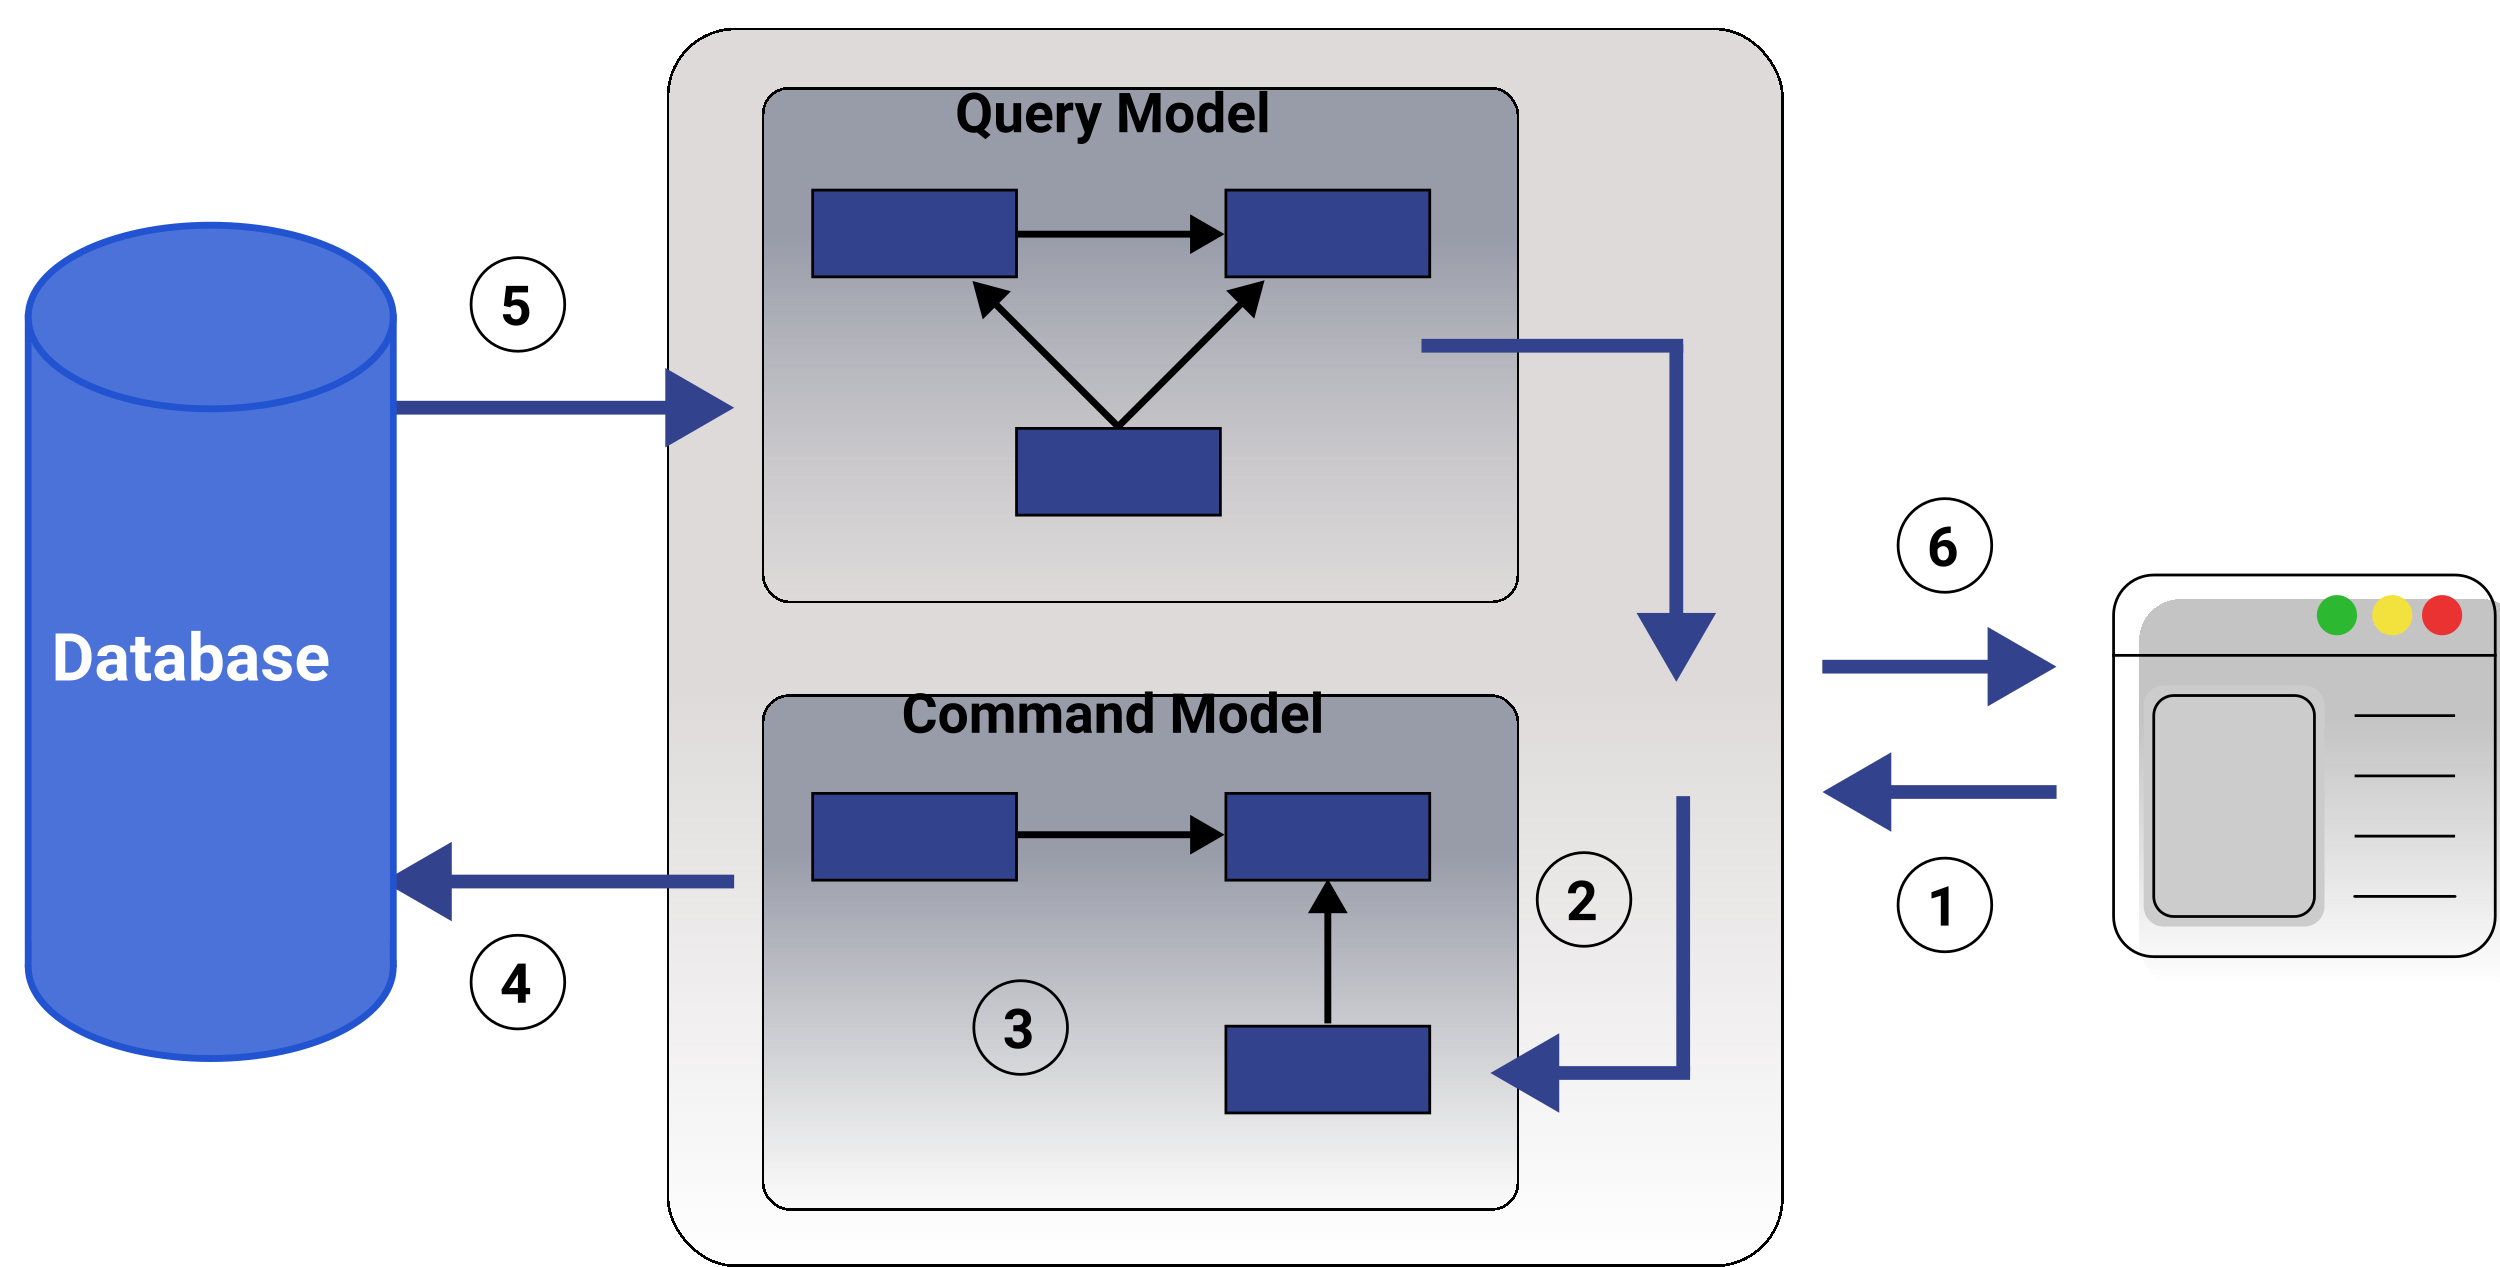 <svg width="1815" height="920" viewBox="0 0 1815 920" fill="none" xmlns="http://www.w3.org/2000/svg">
<g clip-path="url(#clip0_885:3)">
<rect width="1815" height="920" fill="white"/>
<g filter="url(#filter0_d_885:3)">
<rect x="464" width="811" height="900" rx="50" fill="url(#paint0_linear_885:3)" shape-rendering="crispEdges"/>
<rect x="465" y="1" width="809" height="898" rx="49" stroke="black" stroke-width="2" shape-rendering="crispEdges"/>
</g>
<g filter="url(#filter1_d_885:3)">
<g filter="url(#filter2_d_885:3)">
<rect x="1513" y="395" width="280" height="281" rx="30" fill="url(#paint1_linear_885:3)" shape-rendering="crispEdges"/>
</g>
<path d="M1762.38 397.458H1543.63C1527.52 397.458 1514.46 410.517 1514.46 426.625V645.375C1514.46 661.483 1527.52 674.542 1543.63 674.542H1762.38C1778.48 674.542 1791.54 661.483 1791.54 645.375V426.625C1791.54 410.517 1778.48 397.458 1762.38 397.458Z" stroke="black" stroke-width="2"/>
<path d="M1653 477.667H1550.92C1542.86 477.667 1536.33 484.196 1536.33 492.25V638.083C1536.33 646.137 1542.86 652.666 1550.92 652.666H1653C1661.05 652.666 1667.58 646.137 1667.58 638.083V492.25C1667.58 484.196 1661.05 477.667 1653 477.667Z" fill="#CCCCCC"/>
<path d="M1645.71 484.958H1558.21C1550.15 484.958 1543.62 491.487 1543.62 499.542V630.792C1543.62 638.846 1550.15 645.375 1558.21 645.375H1645.71C1653.76 645.375 1660.29 638.846 1660.29 630.792V499.542C1660.29 491.487 1653.76 484.958 1645.71 484.958Z" stroke="black" stroke-width="2"/>
<path d="M1514.46 455.792H1791.54" stroke="black" stroke-width="2" stroke-linecap="square"/>
<path d="M1689.46 630.791H1762.38M1689.46 499.542H1762.38H1689.46ZM1689.46 543.292H1762.38H1689.46ZM1689.46 587.041H1762.38H1689.46Z" stroke="black" stroke-width="2" stroke-linecap="round"/>
<path d="M1676.63 441.208C1684.68 441.208 1691.21 434.679 1691.21 426.625C1691.21 418.571 1684.68 412.042 1676.63 412.042C1668.57 412.042 1662.04 418.571 1662.04 426.625C1662.04 434.679 1668.57 441.208 1676.63 441.208Z" fill="#2DB832"/>
<path d="M1716.79 441.208C1724.85 441.208 1731.38 434.679 1731.38 426.625C1731.38 418.571 1724.85 412.042 1716.79 412.042C1708.74 412.042 1702.21 418.571 1702.21 426.625C1702.21 434.679 1708.74 441.208 1716.79 441.208Z" fill="#F3E13D"/>
<path d="M1752.96 441.208C1761.01 441.208 1767.54 434.679 1767.54 426.625C1767.54 418.571 1761.01 412.042 1752.96 412.042C1744.9 412.042 1738.38 418.571 1738.38 426.625C1738.38 434.679 1744.9 441.208 1752.96 441.208Z" fill="#EB3232"/>
</g>
<g filter="url(#filter3_d_885:3)">
<rect x="533" y="43" width="550" height="375" rx="20" fill="url(#paint2_linear_885:3)" shape-rendering="crispEdges"/>
<rect x="534" y="44" width="548" height="373" rx="19" stroke="black" stroke-width="2" shape-rendering="crispEdges"/>
</g>
<rect x="738" y="311" width="148" height="63" fill="#33428D" stroke="black" stroke-width="2"/>
<rect x="590" y="138" width="148" height="63" fill="#33428D" stroke="black" stroke-width="2"/>
<rect x="890" y="138" width="148" height="63" fill="#33428D" stroke="black" stroke-width="2"/>
<path d="M918.066 203.465L890.182 210.936L910.595 231.348L918.066 203.465ZM813.768 311.298L903.924 221.142L900.388 217.607L810.232 307.763L813.768 311.298Z" fill="black"/>
<path d="M889 170L864 155.566V184.434L889 170ZM739 172.5H866.5V167.5H739V172.5Z" fill="black"/>
<path d="M706 204L713.471 231.884L733.884 211.471L706 204ZM813.834 308.298L723.678 218.142L720.142 221.678L810.298 311.834L813.834 308.298Z" fill="black"/>
<path d="M719.309 82.426C719.309 85.082 718.879 87.393 718.02 89.359C717.16 91.312 715.969 92.882 714.445 94.066L719.172 97.777L715.441 101.078L709.387 96.215C708.697 96.332 707.98 96.391 707.238 96.391C704.882 96.391 702.779 95.824 700.93 94.691C699.081 93.559 697.648 91.944 696.633 89.848C695.617 87.738 695.103 85.316 695.09 82.582V81.176C695.09 78.376 695.591 75.915 696.594 73.793C697.609 71.658 699.035 70.023 700.871 68.891C702.72 67.745 704.829 67.172 707.199 67.172C709.569 67.172 711.672 67.745 713.508 68.891C715.357 70.023 716.783 71.658 717.785 73.793C718.801 75.915 719.309 78.37 719.309 81.156V82.426ZM713.371 81.137C713.371 78.155 712.837 75.889 711.77 74.34C710.702 72.79 709.178 72.016 707.199 72.016C705.233 72.016 703.716 72.784 702.648 74.32C701.581 75.844 701.04 78.083 701.027 81.039V82.426C701.027 85.329 701.561 87.582 702.629 89.184C703.697 90.785 705.233 91.586 707.238 91.586C709.204 91.586 710.715 90.818 711.77 89.281C712.824 87.732 713.358 85.479 713.371 82.523V81.137ZM735.891 93.852C734.497 95.544 732.57 96.391 730.109 96.391C727.844 96.391 726.112 95.74 724.914 94.438C723.729 93.135 723.124 91.228 723.098 88.715V74.867H728.742V88.519C728.742 90.72 729.745 91.82 731.75 91.82C733.664 91.82 734.979 91.156 735.695 89.828V74.867H741.359V96H736.047L735.891 93.852ZM755.344 96.391C752.245 96.391 749.719 95.44 747.766 93.539C745.826 91.638 744.855 89.106 744.855 85.941V85.394C744.855 83.272 745.266 81.378 746.086 79.711C746.906 78.031 748.065 76.742 749.562 75.844C751.073 74.932 752.792 74.477 754.719 74.477C757.609 74.477 759.882 75.388 761.535 77.211C763.202 79.034 764.035 81.618 764.035 84.965V87.269H750.578C750.76 88.65 751.307 89.757 752.219 90.59C753.143 91.423 754.309 91.84 755.715 91.84C757.889 91.84 759.589 91.052 760.812 89.477L763.586 92.582C762.74 93.78 761.594 94.717 760.148 95.394C758.703 96.059 757.102 96.391 755.344 96.391ZM754.699 79.047C753.579 79.047 752.668 79.424 751.965 80.18C751.275 80.935 750.832 82.016 750.637 83.422H758.488V82.973C758.462 81.723 758.124 80.759 757.473 80.082C756.822 79.392 755.897 79.047 754.699 79.047ZM779.133 80.16C778.365 80.056 777.688 80.004 777.102 80.004C774.966 80.004 773.566 80.727 772.902 82.172V96H767.258V74.867H772.59L772.746 77.387C773.879 75.447 775.448 74.477 777.453 74.477C778.078 74.477 778.664 74.561 779.211 74.731L779.133 80.16ZM790.109 88.012L794.016 74.867H800.07L791.574 99.281L791.105 100.395C789.842 103.155 787.759 104.535 784.855 104.535C784.035 104.535 783.202 104.411 782.355 104.164V99.887L783.215 99.906C784.283 99.906 785.077 99.743 785.598 99.418C786.132 99.092 786.548 98.552 786.848 97.797L787.512 96.059L780.109 74.867H786.184L790.109 88.012ZM820.285 67.562L827.59 88.188L834.855 67.562H842.551V96H836.672V88.227L837.258 74.809L829.582 96H825.559L817.902 74.828L818.488 88.227V96H812.629V67.562H820.285ZM846.418 85.238C846.418 83.142 846.822 81.273 847.629 79.633C848.436 77.992 849.595 76.723 851.105 75.824C852.629 74.926 854.393 74.477 856.398 74.477C859.25 74.477 861.574 75.349 863.371 77.094C865.181 78.838 866.19 81.208 866.398 84.203L866.438 85.648C866.438 88.891 865.533 91.495 863.723 93.461C861.913 95.414 859.484 96.391 856.438 96.391C853.391 96.391 850.956 95.414 849.133 93.461C847.323 91.508 846.418 88.852 846.418 85.492V85.238ZM852.062 85.648C852.062 87.654 852.44 89.19 853.195 90.258C853.951 91.312 855.031 91.84 856.438 91.84C857.805 91.84 858.872 91.319 859.641 90.277C860.409 89.223 860.793 87.543 860.793 85.238C860.793 83.272 860.409 81.749 859.641 80.668C858.872 79.587 857.792 79.047 856.398 79.047C855.018 79.047 853.951 79.587 853.195 80.668C852.44 81.736 852.062 83.396 852.062 85.648ZM869.035 85.277C869.035 81.983 869.771 79.359 871.242 77.406C872.727 75.453 874.751 74.477 877.316 74.477C879.374 74.477 881.073 75.245 882.414 76.781V66H888.078V96H882.98L882.707 93.754C881.301 95.512 879.491 96.391 877.277 96.391C874.79 96.391 872.792 95.414 871.281 93.461C869.784 91.495 869.035 88.767 869.035 85.277ZM874.68 85.688C874.68 87.667 875.025 89.184 875.715 90.238C876.405 91.293 877.408 91.82 878.723 91.82C880.467 91.82 881.698 91.085 882.414 89.613V81.273C881.711 79.802 880.493 79.066 878.762 79.066C876.04 79.066 874.68 81.273 874.68 85.688ZM902.18 96.391C899.081 96.391 896.555 95.44 894.602 93.539C892.661 91.638 891.691 89.106 891.691 85.941V85.394C891.691 83.272 892.102 81.378 892.922 79.711C893.742 78.031 894.901 76.742 896.398 75.844C897.909 74.932 899.628 74.477 901.555 74.477C904.445 74.477 906.717 75.388 908.371 77.211C910.038 79.034 910.871 81.618 910.871 84.965V87.269H897.414C897.596 88.65 898.143 89.757 899.055 90.59C899.979 91.423 901.145 91.84 902.551 91.84C904.725 91.84 906.424 91.052 907.648 89.477L910.422 92.582C909.576 93.78 908.43 94.717 906.984 95.394C905.539 96.059 903.938 96.391 902.18 96.391ZM901.535 79.047C900.415 79.047 899.504 79.424 898.801 80.18C898.111 80.935 897.668 82.016 897.473 83.422H905.324V82.973C905.298 81.723 904.96 80.759 904.309 80.082C903.658 79.392 902.733 79.047 901.535 79.047ZM920.051 96H914.387V66H920.051V96Z" fill="black"/>
<g filter="url(#filter4_d_885:3)">
<rect x="533" y="484" width="550" height="375" rx="20" fill="url(#paint3_linear_885:3)" shape-rendering="crispEdges"/>
<rect x="534" y="485" width="548" height="373" rx="19" stroke="black" stroke-width="2" shape-rendering="crispEdges"/>
</g>
<path d="M964 638L949.566 663H978.434L964 638ZM966.5 743V660.5H961.5V743H966.5Z" fill="black"/>
<path d="M889.029 606.014L864.029 591.581V620.448L889.029 606.014ZM739.029 608.514H866.529V603.514H739.029V608.514Z" fill="black"/>
<path d="M679.406 522.527C679.185 525.587 678.052 527.996 676.008 529.754C673.977 531.512 671.294 532.391 667.961 532.391C664.315 532.391 661.444 531.167 659.348 528.719C657.264 526.258 656.223 522.885 656.223 518.602V516.863C656.223 514.129 656.704 511.72 657.668 509.637C658.632 507.553 660.005 505.958 661.789 504.852C663.586 503.732 665.669 503.172 668.039 503.172C671.32 503.172 673.964 504.051 675.969 505.809C677.974 507.566 679.133 510.034 679.445 513.211H673.586C673.443 511.375 672.928 510.047 672.043 509.227C671.171 508.393 669.836 507.977 668.039 507.977C666.086 507.977 664.621 508.68 663.645 510.086C662.681 511.479 662.186 513.647 662.16 516.59V518.738C662.16 521.811 662.622 524.057 663.547 525.477C664.484 526.896 665.956 527.605 667.961 527.605C669.771 527.605 671.118 527.195 672.004 526.375C672.902 525.542 673.417 524.259 673.547 522.527H679.406ZM682.004 521.238C682.004 519.142 682.408 517.273 683.215 515.633C684.022 513.992 685.181 512.723 686.691 511.824C688.215 510.926 689.979 510.477 691.984 510.477C694.836 510.477 697.16 511.349 698.957 513.094C700.767 514.839 701.776 517.208 701.984 520.203L702.023 521.648C702.023 524.891 701.118 527.495 699.309 529.461C697.499 531.414 695.07 532.391 692.023 532.391C688.977 532.391 686.542 531.414 684.719 529.461C682.909 527.508 682.004 524.852 682.004 521.492V521.238ZM687.648 521.648C687.648 523.654 688.026 525.19 688.781 526.258C689.536 527.312 690.617 527.84 692.023 527.84C693.391 527.84 694.458 527.319 695.227 526.277C695.995 525.223 696.379 523.543 696.379 521.238C696.379 519.272 695.995 517.749 695.227 516.668C694.458 515.587 693.378 515.047 691.984 515.047C690.604 515.047 689.536 515.587 688.781 516.668C688.026 517.736 687.648 519.396 687.648 521.648ZM710.793 510.867L710.969 513.23C712.466 511.395 714.491 510.477 717.043 510.477C719.764 510.477 721.633 511.551 722.648 513.699C724.133 511.551 726.249 510.477 728.996 510.477C731.288 510.477 732.993 511.147 734.113 512.488C735.233 513.816 735.793 515.822 735.793 518.504V532H730.129V518.523C730.129 517.326 729.895 516.453 729.426 515.906C728.957 515.346 728.13 515.066 726.945 515.066C725.253 515.066 724.081 515.874 723.43 517.488L723.449 532H717.805V518.543C717.805 517.319 717.564 516.434 717.082 515.887C716.6 515.34 715.78 515.066 714.621 515.066C713.02 515.066 711.861 515.73 711.145 517.059V532H705.5V510.867H710.793ZM745.441 510.867L745.617 513.23C747.115 511.395 749.139 510.477 751.691 510.477C754.413 510.477 756.281 511.551 757.297 513.699C758.781 511.551 760.897 510.477 763.645 510.477C765.936 510.477 767.642 511.147 768.762 512.488C769.882 513.816 770.441 515.822 770.441 518.504V532H764.777V518.523C764.777 517.326 764.543 516.453 764.074 515.906C763.605 515.346 762.779 515.066 761.594 515.066C759.901 515.066 758.729 515.874 758.078 517.488L758.098 532H752.453V518.543C752.453 517.319 752.212 516.434 751.73 515.887C751.249 515.34 750.428 515.066 749.27 515.066C747.668 515.066 746.509 515.73 745.793 517.059V532H740.148V510.867H745.441ZM787.043 532C786.783 531.492 786.594 530.861 786.477 530.105C785.109 531.629 783.332 532.391 781.145 532.391C779.074 532.391 777.355 531.792 775.988 530.594C774.634 529.396 773.957 527.885 773.957 526.062C773.957 523.823 774.784 522.104 776.438 520.906C778.104 519.708 780.507 519.103 783.645 519.09H786.242V517.879C786.242 516.902 785.988 516.121 785.48 515.535C784.986 514.949 784.198 514.656 783.117 514.656C782.167 514.656 781.418 514.884 780.871 515.34C780.337 515.796 780.07 516.421 780.07 517.215H774.426C774.426 515.991 774.803 514.858 775.559 513.816C776.314 512.775 777.382 511.961 778.762 511.375C780.142 510.776 781.691 510.477 783.41 510.477C786.014 510.477 788.078 511.134 789.602 512.449C791.138 513.751 791.906 515.587 791.906 517.957V527.117C791.919 529.122 792.199 530.639 792.746 531.668V532H787.043ZM782.375 528.074C783.208 528.074 783.977 527.892 784.68 527.527C785.383 527.15 785.904 526.648 786.242 526.023V522.391H784.133C781.307 522.391 779.803 523.367 779.621 525.32L779.602 525.652C779.602 526.355 779.849 526.935 780.344 527.391C780.839 527.846 781.516 528.074 782.375 528.074ZM801.438 510.867L801.613 513.309C803.124 511.421 805.148 510.477 807.688 510.477C809.927 510.477 811.594 511.134 812.688 512.449C813.781 513.764 814.341 515.73 814.367 518.348V532H808.723V518.484C808.723 517.286 808.462 516.421 807.941 515.887C807.421 515.34 806.555 515.066 805.344 515.066C803.755 515.066 802.564 515.743 801.77 517.098V532H796.125V510.867H801.438ZM817.785 521.277C817.785 517.983 818.521 515.359 819.992 513.406C821.477 511.453 823.501 510.477 826.066 510.477C828.124 510.477 829.823 511.245 831.164 512.781V502H836.828V532H831.73L831.457 529.754C830.051 531.512 828.241 532.391 826.027 532.391C823.54 532.391 821.542 531.414 820.031 529.461C818.534 527.495 817.785 524.767 817.785 521.277ZM823.43 521.688C823.43 523.667 823.775 525.184 824.465 526.238C825.155 527.293 826.158 527.82 827.473 527.82C829.217 527.82 830.448 527.085 831.164 525.613V517.273C830.461 515.802 829.243 515.066 827.512 515.066C824.79 515.066 823.43 517.273 823.43 521.688ZM859.191 503.562L866.496 524.188L873.762 503.562H881.457V532H875.578V524.227L876.164 510.809L868.488 532H864.465L856.809 510.828L857.395 524.227V532H851.535V503.562H859.191ZM885.324 521.238C885.324 519.142 885.728 517.273 886.535 515.633C887.342 513.992 888.501 512.723 890.012 511.824C891.535 510.926 893.299 510.477 895.305 510.477C898.156 510.477 900.48 511.349 902.277 513.094C904.087 514.839 905.096 517.208 905.305 520.203L905.344 521.648C905.344 524.891 904.439 527.495 902.629 529.461C900.819 531.414 898.391 532.391 895.344 532.391C892.297 532.391 889.862 531.414 888.039 529.461C886.229 527.508 885.324 524.852 885.324 521.492V521.238ZM890.969 521.648C890.969 523.654 891.346 525.19 892.102 526.258C892.857 527.312 893.938 527.84 895.344 527.84C896.711 527.84 897.779 527.319 898.547 526.277C899.315 525.223 899.699 523.543 899.699 521.238C899.699 519.272 899.315 517.749 898.547 516.668C897.779 515.587 896.698 515.047 895.305 515.047C893.924 515.047 892.857 515.587 892.102 516.668C891.346 517.736 890.969 519.396 890.969 521.648ZM907.941 521.277C907.941 517.983 908.677 515.359 910.148 513.406C911.633 511.453 913.658 510.477 916.223 510.477C918.28 510.477 919.979 511.245 921.32 512.781V502H926.984V532H921.887L921.613 529.754C920.207 531.512 918.397 532.391 916.184 532.391C913.697 532.391 911.698 531.414 910.188 529.461C908.69 527.495 907.941 524.767 907.941 521.277ZM913.586 521.688C913.586 523.667 913.931 525.184 914.621 526.238C915.311 527.293 916.314 527.82 917.629 527.82C919.374 527.82 920.604 527.085 921.32 525.613V517.273C920.617 515.802 919.4 515.066 917.668 515.066C914.947 515.066 913.586 517.273 913.586 521.688ZM941.086 532.391C937.987 532.391 935.461 531.44 933.508 529.539C931.568 527.638 930.598 525.105 930.598 521.941V521.395C930.598 519.272 931.008 517.378 931.828 515.711C932.648 514.031 933.807 512.742 935.305 511.844C936.815 510.932 938.534 510.477 940.461 510.477C943.352 510.477 945.624 511.388 947.277 513.211C948.944 515.034 949.777 517.618 949.777 520.965V523.27H936.32C936.503 524.65 937.049 525.757 937.961 526.59C938.885 527.423 940.051 527.84 941.457 527.84C943.632 527.84 945.331 527.052 946.555 525.477L949.328 528.582C948.482 529.78 947.336 530.717 945.891 531.395C944.445 532.059 942.844 532.391 941.086 532.391ZM940.441 515.047C939.322 515.047 938.41 515.424 937.707 516.18C937.017 516.935 936.574 518.016 936.379 519.422H944.23V518.973C944.204 517.723 943.866 516.759 943.215 516.082C942.564 515.392 941.639 515.047 940.441 515.047ZM958.957 532H953.293V502H958.957V532Z" fill="black"/>
<rect x="890" y="745" width="148" height="63" fill="#33428D" stroke="black" stroke-width="2"/>
<rect x="890" y="576" width="148" height="63" fill="#33428D" stroke="black" stroke-width="2"/>
<rect x="590" y="576" width="148" height="63" fill="#33428D" stroke="black" stroke-width="2"/>
<path d="M1323.08 575L1373.08 603.868V546.132L1323.08 575ZM1493.08 570H1368.08V580H1493.08V570Z" fill="#33428D"/>
<path d="M1493 484L1443 455.132V512.868L1493 484ZM1323 489H1448V479H1323V489Z" fill="#33428D"/>
<path d="M1082.01 779L1132.01 807.868V750.132L1082.01 779ZM1227.01 774H1127.01V784H1227.01V774Z" fill="#33428D"/>
<path d="M278 640L328 668.868V611.132L278 640ZM533 635H323V645H533V635Z" fill="#33428D"/>
<path d="M533 296L483 267.132V324.868L533 296ZM278 301H488V291H278V301Z" fill="#33428D"/>
<path d="M1217 495L1245.87 445H1188.13L1217 495ZM1212 250V450H1222V250H1212Z" fill="#33428D"/>
<line x1="1222" y1="578" x2="1222" y2="778" stroke="#33428D" stroke-width="10"/>
<line x1="1032" y1="251" x2="1222" y2="251" stroke="#33428D" stroke-width="10"/>
<circle cx="1150" cy="653" r="34" stroke="black" stroke-width="2"/>
<path d="M1158.44 668H1138.95V664.133L1148.15 654.328C1149.41 652.948 1150.34 651.743 1150.94 650.715C1151.55 649.686 1151.86 648.71 1151.86 647.785C1151.86 646.522 1151.54 645.533 1150.9 644.816C1150.26 644.087 1149.35 643.723 1148.17 643.723C1146.89 643.723 1145.88 644.165 1145.14 645.051C1144.41 645.923 1144.05 647.076 1144.05 648.508H1138.38C1138.38 646.776 1138.79 645.194 1139.61 643.762C1140.45 642.329 1141.62 641.21 1143.13 640.402C1144.64 639.582 1146.35 639.172 1148.27 639.172C1151.2 639.172 1153.47 639.875 1155.08 641.281C1156.71 642.688 1157.52 644.673 1157.52 647.238C1157.52 648.645 1157.16 650.077 1156.43 651.535C1155.7 652.993 1154.45 654.693 1152.68 656.633L1146.21 663.449H1158.44V668Z" fill="black"/>
<circle cx="741" cy="746" r="34" stroke="black" stroke-width="2"/>
<path d="M735.691 744.281H738.699C740.132 744.281 741.193 743.923 741.883 743.207C742.573 742.491 742.918 741.54 742.918 740.355C742.918 739.21 742.573 738.318 741.883 737.68C741.206 737.042 740.268 736.723 739.07 736.723C737.99 736.723 737.085 737.022 736.355 737.621C735.626 738.207 735.262 738.975 735.262 739.926H729.617C729.617 738.441 730.014 737.113 730.809 735.941C731.616 734.757 732.736 733.832 734.168 733.168C735.613 732.504 737.202 732.172 738.934 732.172C741.941 732.172 744.298 732.895 746.004 734.34C747.71 735.772 748.562 737.751 748.562 740.277C748.562 741.579 748.165 742.777 747.371 743.871C746.577 744.965 745.535 745.805 744.246 746.391C745.848 746.964 747.039 747.823 747.82 748.969C748.615 750.115 749.012 751.469 749.012 753.031C749.012 755.557 748.087 757.582 746.238 759.105C744.402 760.629 741.967 761.391 738.934 761.391C736.095 761.391 733.771 760.642 731.961 759.145C730.164 757.647 729.266 755.668 729.266 753.207H734.91C734.91 754.275 735.307 755.147 736.102 755.824C736.909 756.501 737.898 756.84 739.07 756.84C740.411 756.84 741.46 756.488 742.215 755.785C742.983 755.069 743.367 754.125 743.367 752.953C743.367 750.115 741.805 748.695 738.68 748.695H735.691V744.281Z" fill="black"/>
<circle cx="376" cy="713" r="34" stroke="black" stroke-width="2"/>
<path d="M381.648 717.297H384.871V721.848H381.648V728H376.004V721.848H364.344L364.09 718.293L375.945 699.562H381.648V717.297ZM369.715 717.297H376.004V707.258L375.633 707.902L369.715 717.297Z" fill="black"/>
<circle cx="376" cy="221" r="34" stroke="black" stroke-width="2"/>
<path d="M365.789 222.016L367.43 207.562H383.367V212.27H372.059L371.355 218.383C372.697 217.667 374.122 217.309 375.633 217.309C378.341 217.309 380.464 218.148 382 219.828C383.536 221.508 384.305 223.858 384.305 226.879C384.305 228.715 383.914 230.362 383.133 231.82C382.365 233.266 381.258 234.392 379.812 235.199C378.367 235.993 376.661 236.391 374.695 236.391C372.977 236.391 371.382 236.046 369.91 235.355C368.439 234.652 367.273 233.669 366.414 232.406C365.568 231.143 365.118 229.704 365.066 228.09H370.652C370.77 229.275 371.18 230.199 371.883 230.863C372.599 231.514 373.53 231.84 374.676 231.84C375.952 231.84 376.935 231.384 377.625 230.473C378.315 229.548 378.66 228.246 378.66 226.566C378.66 224.952 378.263 223.715 377.469 222.855C376.674 221.996 375.548 221.566 374.09 221.566C372.749 221.566 371.661 221.918 370.828 222.621L370.281 223.129L365.789 222.016Z" fill="black"/>
<circle cx="1412" cy="396" r="34" stroke="black" stroke-width="2"/>
<path d="M1416.26 382.27V386.918H1415.71C1413.16 386.957 1411.11 387.621 1409.54 388.91C1407.99 390.199 1407.06 391.99 1406.75 394.281C1408.26 392.745 1410.17 391.977 1412.47 391.977C1414.95 391.977 1416.91 392.862 1418.37 394.633C1419.83 396.404 1420.56 398.734 1420.56 401.625C1420.56 403.474 1420.15 405.147 1419.35 406.645C1418.55 408.142 1417.42 409.307 1415.95 410.141C1414.49 410.974 1412.84 411.391 1410.99 411.391C1407.99 411.391 1405.57 410.349 1403.72 408.266C1401.89 406.182 1400.97 403.402 1400.97 399.926V397.895C1400.97 394.809 1401.55 392.087 1402.71 389.73C1403.88 387.361 1405.55 385.531 1407.73 384.242C1409.91 382.94 1412.45 382.283 1415.32 382.27H1416.26ZM1410.75 396.508C1409.84 396.508 1409.02 396.749 1408.27 397.23C1407.53 397.699 1406.98 398.324 1406.63 399.105V400.824C1406.63 402.712 1407 404.19 1407.75 405.258C1408.49 406.312 1409.53 406.84 1410.87 406.84C1412.08 406.84 1413.06 406.365 1413.8 405.414C1414.56 404.451 1414.93 403.207 1414.93 401.684C1414.93 400.134 1414.56 398.884 1413.8 397.934C1413.05 396.983 1412.03 396.508 1410.75 396.508Z" fill="black"/>
<circle cx="1412" cy="657" r="34" stroke="black" stroke-width="2"/>
<path d="M1414.66 672H1409.02V650.242L1402.28 652.332V647.742L1414.05 643.523H1414.66V672Z" fill="black"/>
<g filter="url(#filter5_d_885:3)">
<rect x="10.5" y="220.367" width="265" height="469.458" fill="#4A72D9" stroke="#2253D1" stroke-width="5"/>
<path d="M143 758.5C179.198 758.5 212.092 751.264 236.03 739.451C259.809 727.716 275.5 711.034 275.5 691.843C275.5 672.653 259.809 655.971 236.03 644.236C212.092 632.422 179.198 625.187 143 625.187C106.802 625.187 73.907 632.422 49.97 644.236C26.191 655.971 10.5 672.653 10.5 691.843C10.5 711.034 26.191 727.716 49.97 739.451C73.907 751.264 106.802 758.5 143 758.5Z" fill="#4A72D9" stroke="#2253D1" stroke-width="5"/>
<rect x="13" y="226.482" width="260" height="464.458" fill="#4A72D9"/>
<path d="M143 286.813C179.198 286.813 212.092 279.578 236.03 267.764C259.809 256.029 275.5 239.347 275.5 220.157C275.5 200.966 259.809 184.284 236.03 172.549C212.092 160.736 179.198 153.5 143 153.5C106.802 153.5 73.907 160.736 49.97 172.549C26.191 184.284 10.5 200.966 10.5 220.157C10.5 239.347 26.191 256.029 49.97 267.764C73.907 279.578 106.802 286.813 143 286.813Z" fill="#4A72D9" stroke="#2253D1" stroke-width="5"/>
</g>
<path d="M40.367 494V459.875H50.867C53.867 459.875 56.547 460.555 58.906 461.914C61.281 463.258 63.133 465.18 64.461 467.68C65.789 470.164 66.453 472.992 66.453 476.164V477.734C66.453 480.906 65.797 483.727 64.484 486.195C63.188 488.664 61.352 490.578 58.977 491.938C56.602 493.297 53.922 493.984 50.938 494H40.367ZM47.398 465.57V488.352H50.797C53.547 488.352 55.648 487.453 57.102 485.656C58.555 483.859 59.297 481.289 59.328 477.945V476.141C59.328 472.672 58.609 470.047 57.172 468.266C55.734 466.469 53.633 465.57 50.867 465.57H47.398ZM85.836 494C85.523 493.391 85.297 492.633 85.156 491.727C83.516 493.555 81.383 494.469 78.758 494.469C76.273 494.469 74.211 493.75 72.57 492.312C70.945 490.875 70.133 489.062 70.133 486.875C70.133 484.188 71.125 482.125 73.109 480.688C75.109 479.25 77.992 478.523 81.758 478.508H84.875V477.055C84.875 475.883 84.57 474.945 83.961 474.242C83.367 473.539 82.422 473.188 81.125 473.188C79.984 473.188 79.086 473.461 78.43 474.008C77.789 474.555 77.469 475.305 77.469 476.258H70.695C70.695 474.789 71.148 473.43 72.055 472.18C72.961 470.93 74.242 469.953 75.898 469.25C77.555 468.531 79.414 468.172 81.477 468.172C84.602 468.172 87.078 468.961 88.906 470.539C90.75 472.102 91.672 474.305 91.672 477.148V488.141C91.688 490.547 92.023 492.367 92.68 493.602V494H85.836ZM80.234 489.289C81.234 489.289 82.156 489.07 83 488.633C83.844 488.18 84.469 487.578 84.875 486.828V482.469H82.344C78.953 482.469 77.148 483.641 76.93 485.984L76.906 486.383C76.906 487.227 77.203 487.922 77.797 488.469C78.391 489.016 79.203 489.289 80.234 489.289ZM104.984 462.406V468.641H109.32V473.609H104.984V486.266C104.984 487.203 105.164 487.875 105.523 488.281C105.883 488.688 106.57 488.891 107.586 488.891C108.336 488.891 109 488.836 109.578 488.727V493.859C108.25 494.266 106.883 494.469 105.477 494.469C100.727 494.469 98.305 492.07 98.211 487.273V473.609H94.508V468.641H98.211V462.406H104.984ZM127.789 494C127.477 493.391 127.25 492.633 127.109 491.727C125.469 493.555 123.336 494.469 120.711 494.469C118.227 494.469 116.164 493.75 114.523 492.312C112.898 490.875 112.086 489.062 112.086 486.875C112.086 484.188 113.078 482.125 115.062 480.688C117.062 479.25 119.945 478.523 123.711 478.508H126.828V477.055C126.828 475.883 126.523 474.945 125.914 474.242C125.32 473.539 124.375 473.188 123.078 473.188C121.938 473.188 121.039 473.461 120.383 474.008C119.742 474.555 119.422 475.305 119.422 476.258H112.648C112.648 474.789 113.102 473.43 114.008 472.18C114.914 470.93 116.195 469.953 117.852 469.25C119.508 468.531 121.367 468.172 123.43 468.172C126.555 468.172 129.031 468.961 130.859 470.539C132.703 472.102 133.625 474.305 133.625 477.148V488.141C133.641 490.547 133.977 492.367 134.633 493.602V494H127.789ZM122.188 489.289C123.188 489.289 124.109 489.07 124.953 488.633C125.797 488.18 126.422 487.578 126.828 486.828V482.469H124.297C120.906 482.469 119.102 483.641 118.883 485.984L118.859 486.383C118.859 487.227 119.156 487.922 119.75 488.469C120.344 489.016 121.156 489.289 122.188 489.289ZM161.68 481.555C161.68 485.617 160.812 488.789 159.078 491.07C157.344 493.336 154.922 494.469 151.812 494.469C149.062 494.469 146.867 493.414 145.227 491.305L144.922 494H138.828V458H145.602V470.914C147.164 469.086 149.219 468.172 151.766 468.172C154.859 468.172 157.281 469.312 159.031 471.594C160.797 473.859 161.68 477.055 161.68 481.18V481.555ZM154.906 481.062C154.906 478.5 154.5 476.633 153.688 475.461C152.875 474.273 151.664 473.68 150.055 473.68C147.898 473.68 146.414 474.562 145.602 476.328V486.336C146.43 488.117 147.93 489.008 150.102 489.008C152.289 489.008 153.727 487.93 154.414 485.773C154.742 484.742 154.906 483.172 154.906 481.062ZM180.57 494C180.258 493.391 180.031 492.633 179.891 491.727C178.25 493.555 176.117 494.469 173.492 494.469C171.008 494.469 168.945 493.75 167.305 492.312C165.68 490.875 164.867 489.062 164.867 486.875C164.867 484.188 165.859 482.125 167.844 480.688C169.844 479.25 172.727 478.523 176.492 478.508H179.609V477.055C179.609 475.883 179.305 474.945 178.695 474.242C178.102 473.539 177.156 473.188 175.859 473.188C174.719 473.188 173.82 473.461 173.164 474.008C172.523 474.555 172.203 475.305 172.203 476.258H165.43C165.43 474.789 165.883 473.43 166.789 472.18C167.695 470.93 168.977 469.953 170.633 469.25C172.289 468.531 174.148 468.172 176.211 468.172C179.336 468.172 181.812 468.961 183.641 470.539C185.484 472.102 186.406 474.305 186.406 477.148V488.141C186.422 490.547 186.758 492.367 187.414 493.602V494H180.57ZM174.969 489.289C175.969 489.289 176.891 489.07 177.734 488.633C178.578 488.18 179.203 487.578 179.609 486.828V482.469H177.078C173.688 482.469 171.883 483.641 171.664 485.984L171.641 486.383C171.641 487.227 171.938 487.922 172.531 488.469C173.125 489.016 173.938 489.289 174.969 489.289ZM205.344 486.992C205.344 486.164 204.93 485.516 204.102 485.047C203.289 484.562 201.977 484.133 200.164 483.758C194.133 482.492 191.117 479.93 191.117 476.07C191.117 473.82 192.047 471.945 193.906 470.445C195.781 468.93 198.227 468.172 201.242 468.172C204.461 468.172 207.031 468.93 208.953 470.445C210.891 471.961 211.859 473.93 211.859 476.352H205.086C205.086 475.383 204.773 474.586 204.148 473.961C203.523 473.32 202.547 473 201.219 473C200.078 473 199.195 473.258 198.57 473.773C197.945 474.289 197.633 474.945 197.633 475.742C197.633 476.492 197.984 477.102 198.688 477.57C199.406 478.023 200.609 478.422 202.297 478.766C203.984 479.094 205.406 479.469 206.562 479.891C210.141 481.203 211.93 483.477 211.93 486.711C211.93 489.023 210.938 490.898 208.953 492.336C206.969 493.758 204.406 494.469 201.266 494.469C199.141 494.469 197.25 494.094 195.594 493.344C193.953 492.578 192.664 491.539 191.727 490.227C190.789 488.898 190.32 487.469 190.32 485.938H196.742C196.805 487.141 197.25 488.062 198.078 488.703C198.906 489.344 200.016 489.664 201.406 489.664C202.703 489.664 203.68 489.422 204.336 488.938C205.008 488.438 205.344 487.789 205.344 486.992ZM227.984 494.469C224.266 494.469 221.234 493.328 218.891 491.047C216.562 488.766 215.398 485.727 215.398 481.93V481.273C215.398 478.727 215.891 476.453 216.875 474.453C217.859 472.438 219.25 470.891 221.047 469.812C222.859 468.719 224.922 468.172 227.234 468.172C230.703 468.172 233.43 469.266 235.414 471.453C237.414 473.641 238.414 476.742 238.414 480.758V483.523H222.266C222.484 485.18 223.141 486.508 224.234 487.508C225.344 488.508 226.742 489.008 228.43 489.008C231.039 489.008 233.078 488.062 234.547 486.172L237.875 489.898C236.859 491.336 235.484 492.461 233.75 493.273C232.016 494.07 230.094 494.469 227.984 494.469ZM227.211 473.656C225.867 473.656 224.773 474.109 223.93 475.016C223.102 475.922 222.57 477.219 222.336 478.906H231.758V478.367C231.727 476.867 231.32 475.711 230.539 474.898C229.758 474.07 228.648 473.656 227.211 473.656Z" fill="white"/>
</g>
<defs>
<filter id="filter0_d_885:3" x="464" y="0" width="835" height="924" filterUnits="userSpaceOnUse" color-interpolation-filters="sRGB">
<feFlood flood-opacity="0" result="BackgroundImageFix"/>
<feColorMatrix in="SourceAlpha" type="matrix" values="0 0 0 0 0 0 0 0 0 0 0 0 0 0 0 0 0 0 127 0" result="hardAlpha"/>
<feOffset dx="20" dy="20"/>
<feGaussianBlur stdDeviation="2"/>
<feComposite in2="hardAlpha" operator="out"/>
<feColorMatrix type="matrix" values="0 0 0 0 0 0 0 0 0 0 0 0 0 0 0 0 0 0 0.25 0"/>
<feBlend mode="normal" in2="BackgroundImageFix" result="effect1_dropShadow_885:3"/>
<feBlend mode="normal" in="SourceGraphic" in2="effect1_dropShadow_885:3" result="shape"/>
</filter>
<filter id="filter1_d_885:3" x="1478" y="361" width="374" height="374" filterUnits="userSpaceOnUse" color-interpolation-filters="sRGB">
<feFlood flood-opacity="0" result="BackgroundImageFix"/>
<feColorMatrix in="SourceAlpha" type="matrix" values="0 0 0 0 0 0 0 0 0 0 0 0 0 0 0 0 0 0 127 0" result="hardAlpha"/>
<feOffset dx="20" dy="20"/>
<feGaussianBlur stdDeviation="2"/>
<feComposite in2="hardAlpha" operator="out"/>
<feColorMatrix type="matrix" values="0 0 0 0 0 0 0 0 0 0 0 0 0 0 0 0 0 0 0.25 0"/>
<feBlend mode="normal" in2="BackgroundImageFix" result="effect1_dropShadow_885:3"/>
<feBlend mode="normal" in="SourceGraphic" in2="effect1_dropShadow_885:3" result="shape"/>
</filter>
<filter id="filter2_d_885:3" x="1513" y="395" width="304" height="305" filterUnits="userSpaceOnUse" color-interpolation-filters="sRGB">
<feFlood flood-opacity="0" result="BackgroundImageFix"/>
<feColorMatrix in="SourceAlpha" type="matrix" values="0 0 0 0 0 0 0 0 0 0 0 0 0 0 0 0 0 0 127 0" result="hardAlpha"/>
<feOffset dx="20" dy="20"/>
<feGaussianBlur stdDeviation="2"/>
<feComposite in2="hardAlpha" operator="out"/>
<feColorMatrix type="matrix" values="0 0 0 0 0 0 0 0 0 0 0 0 0 0 0 0 0 0 0.25 0"/>
<feBlend mode="normal" in2="BackgroundImageFix" result="effect1_dropShadow_885:3"/>
<feBlend mode="normal" in="SourceGraphic" in2="effect1_dropShadow_885:3" result="shape"/>
</filter>
<filter id="filter3_d_885:3" x="533" y="43" width="574" height="399" filterUnits="userSpaceOnUse" color-interpolation-filters="sRGB">
<feFlood flood-opacity="0" result="BackgroundImageFix"/>
<feColorMatrix in="SourceAlpha" type="matrix" values="0 0 0 0 0 0 0 0 0 0 0 0 0 0 0 0 0 0 127 0" result="hardAlpha"/>
<feOffset dx="20" dy="20"/>
<feGaussianBlur stdDeviation="2"/>
<feComposite in2="hardAlpha" operator="out"/>
<feColorMatrix type="matrix" values="0 0 0 0 0 0 0 0 0 0 0 0 0 0 0 0 0 0 0.25 0"/>
<feBlend mode="normal" in2="BackgroundImageFix" result="effect1_dropShadow_885:3"/>
<feBlend mode="normal" in="SourceGraphic" in2="effect1_dropShadow_885:3" result="shape"/>
</filter>
<filter id="filter4_d_885:3" x="533" y="484" width="574" height="399" filterUnits="userSpaceOnUse" color-interpolation-filters="sRGB">
<feFlood flood-opacity="0" result="BackgroundImageFix"/>
<feColorMatrix in="SourceAlpha" type="matrix" values="0 0 0 0 0 0 0 0 0 0 0 0 0 0 0 0 0 0 127 0" result="hardAlpha"/>
<feOffset dx="20" dy="20"/>
<feGaussianBlur stdDeviation="2"/>
<feComposite in2="hardAlpha" operator="out"/>
<feColorMatrix type="matrix" values="0 0 0 0 0 0 0 0 0 0 0 0 0 0 0 0 0 0 0.25 0"/>
<feBlend mode="normal" in2="BackgroundImageFix" result="effect1_dropShadow_885:3"/>
<feBlend mode="normal" in="SourceGraphic" in2="effect1_dropShadow_885:3" result="shape"/>
</filter>
<filter id="filter5_d_885:3" x="8" y="151" width="284" height="624" filterUnits="userSpaceOnUse" color-interpolation-filters="sRGB">
<feFlood flood-opacity="0" result="BackgroundImageFix"/>
<feColorMatrix in="SourceAlpha" type="matrix" values="0 0 0 0 0 0 0 0 0 0 0 0 0 0 0 0 0 0 127 0" result="hardAlpha"/>
<feOffset dx="10" dy="10"/>
<feGaussianBlur stdDeviation="2"/>
<feComposite in2="hardAlpha" operator="out"/>
<feColorMatrix type="matrix" values="0 0 0 0 0 0 0 0 0 0 0 0 0 0 0 0 0 0 0.25 0"/>
<feBlend mode="normal" in2="BackgroundImageFix" result="effect1_dropShadow_885:3"/>
<feBlend mode="normal" in="SourceGraphic" in2="effect1_dropShadow_885:3" result="shape"/>
</filter>
<linearGradient id="paint0_linear_885:3" x1="869.5" y1="0" x2="869.5" y2="900" gradientUnits="userSpaceOnUse">
<stop offset="0.531" stop-color="#DEDADA"/>
<stop offset="1" stop-color="#DEDADA" stop-opacity="0"/>
</linearGradient>
<linearGradient id="paint1_linear_885:3" x1="1653" y1="395" x2="1653" y2="676" gradientUnits="userSpaceOnUse">
<stop offset="0.316" stop-color="#C4C4C4"/>
<stop offset="1" stop-color="#C4C4C4" stop-opacity="0"/>
</linearGradient>
<linearGradient id="paint2_linear_885:3" x1="808" y1="43" x2="808" y2="418" gradientUnits="userSpaceOnUse">
<stop offset="0.29" stop-color="#989CA9"/>
<stop offset="1" stop-color="#B4B6BB" stop-opacity="0"/>
</linearGradient>
<linearGradient id="paint3_linear_885:3" x1="808" y1="484" x2="808" y2="859" gradientUnits="userSpaceOnUse">
<stop offset="0.305" stop-color="#989CA9"/>
<stop offset="1" stop-color="#B4B6BB" stop-opacity="0"/>
</linearGradient>
<clipPath id="clip0_885:3">
<rect width="1815" height="920" fill="white"/>
</clipPath>
</defs>
</svg>
